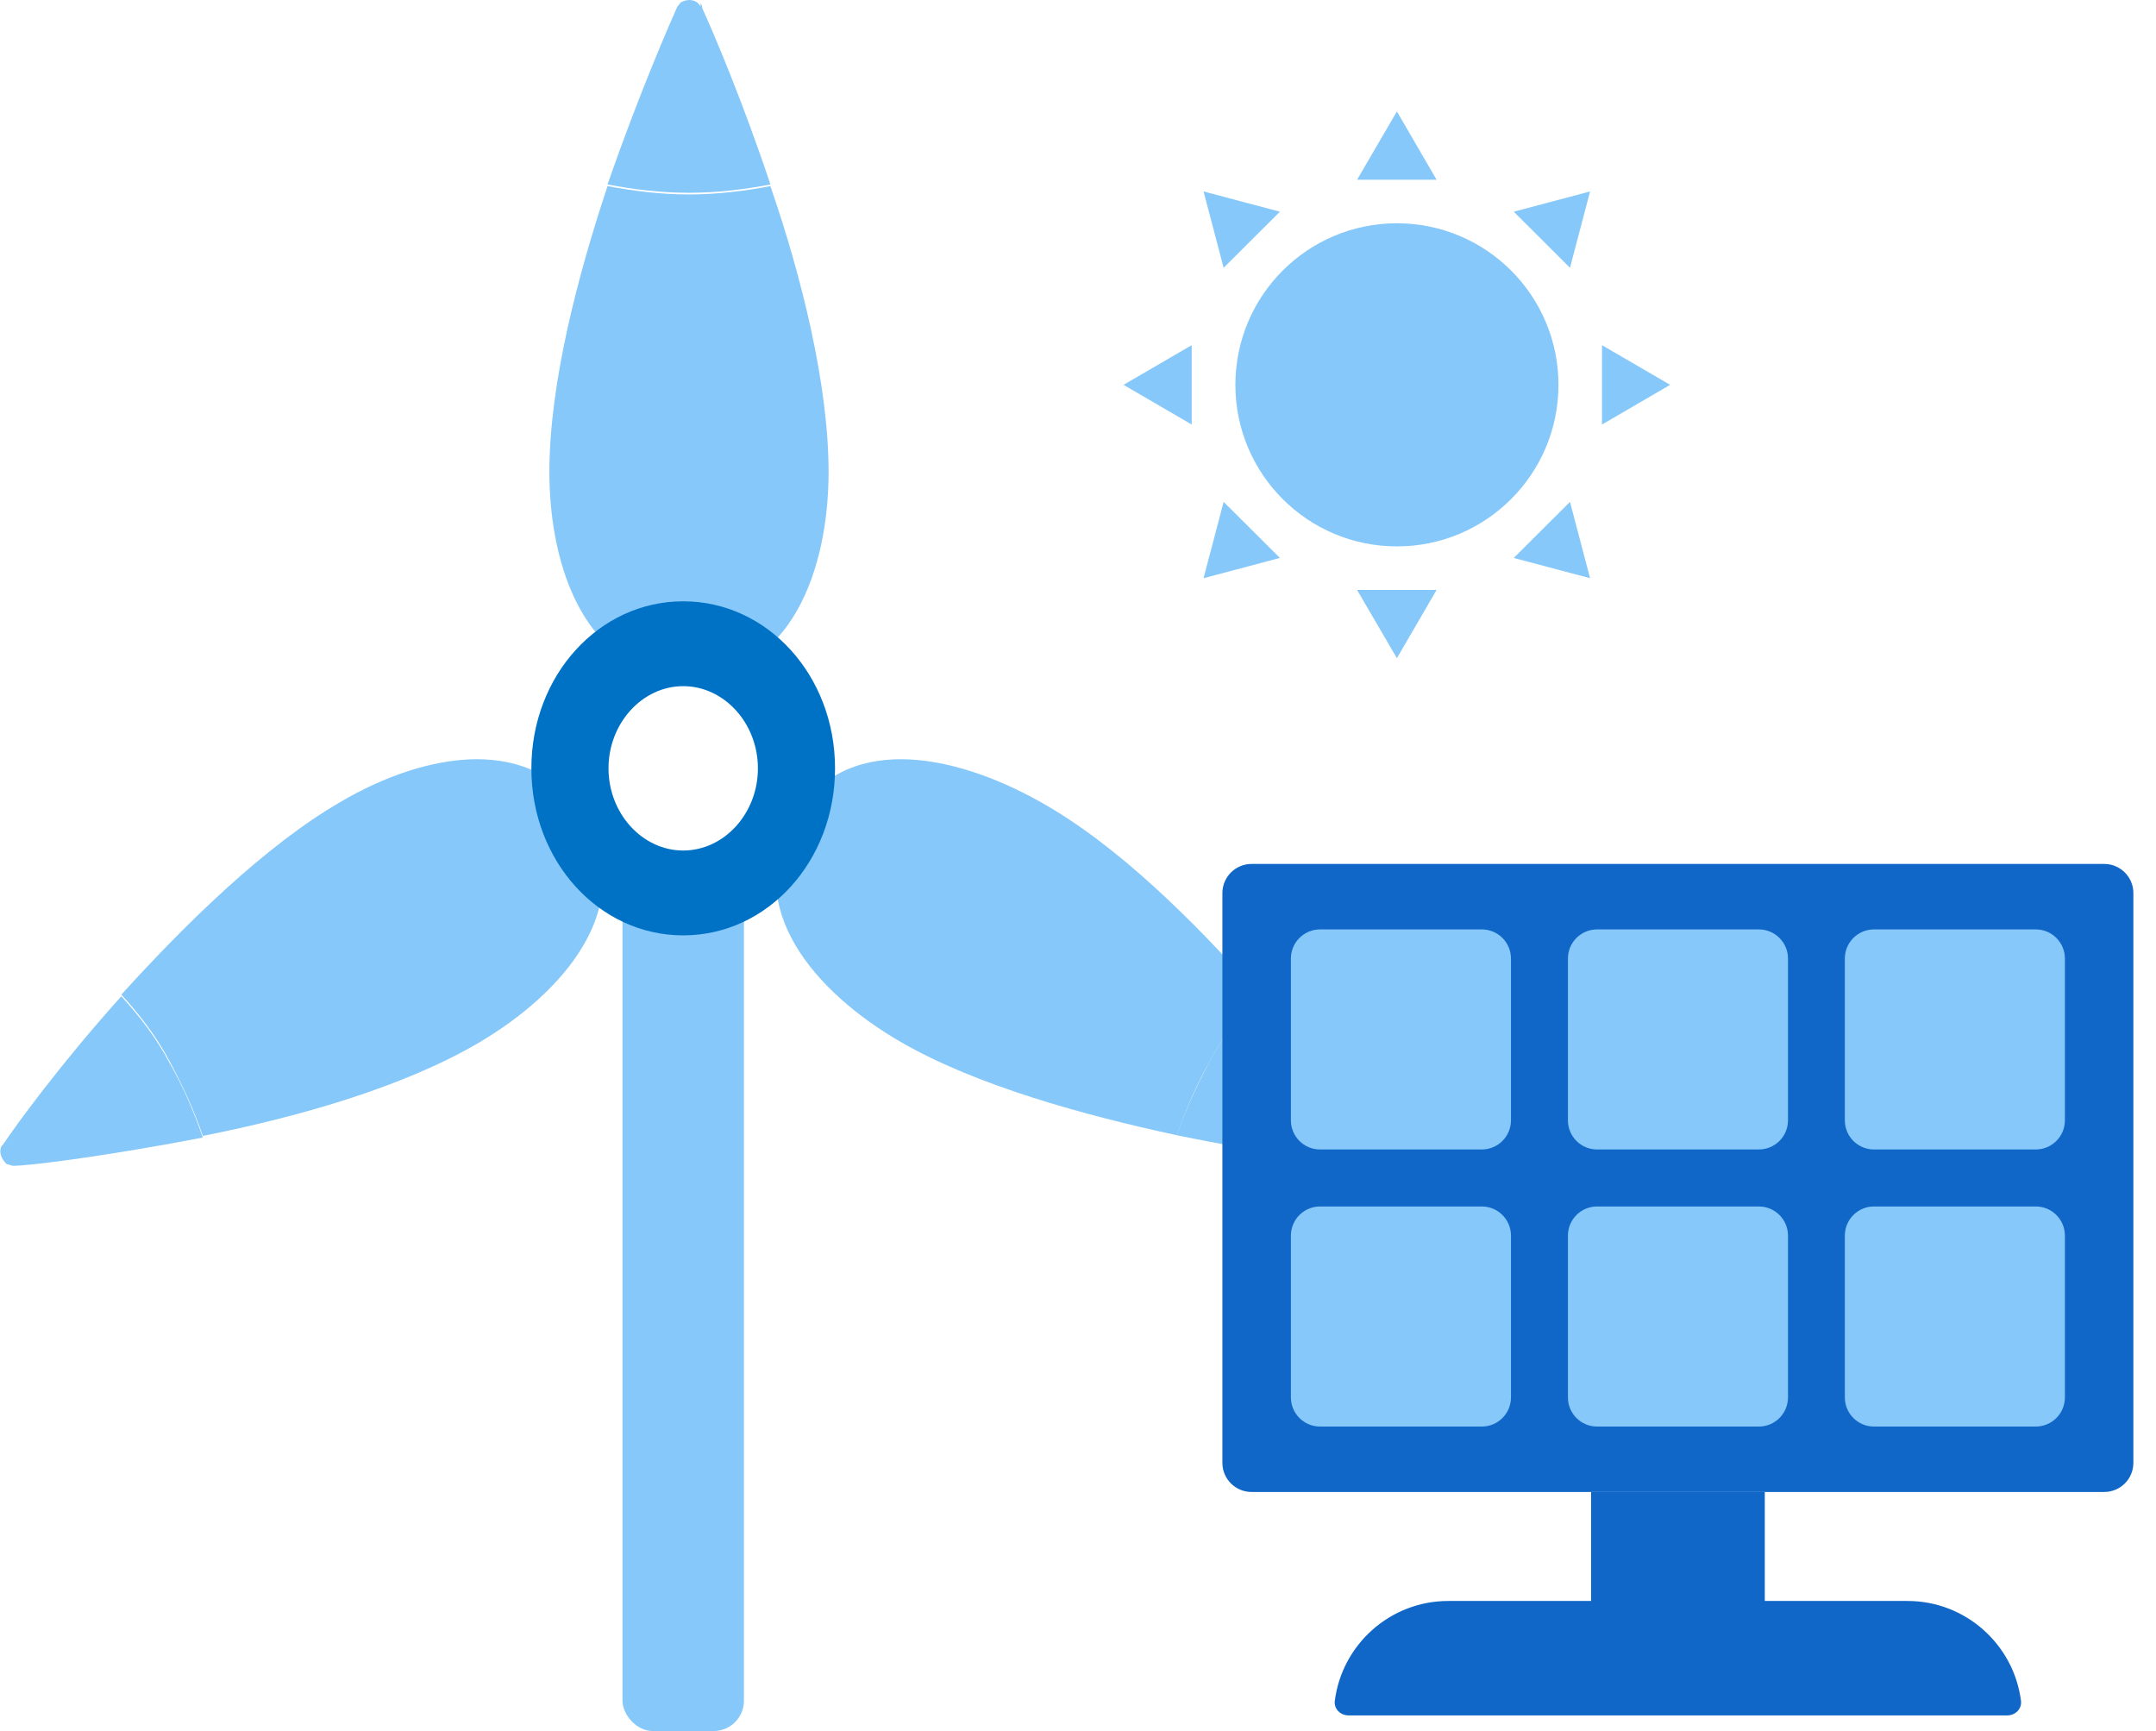 <svg width="71" height="57" viewBox="0 0 71 57" fill="none" xmlns="http://www.w3.org/2000/svg">
<path d="M44.996 38.312C45.215 38.312 45.434 38.093 45.434 37.875C45.434 37.765 45.434 37.711 45.379 37.656C45.05 37.218 43.518 35.138 41.438 32.73C40.837 33.387 40.289 34.099 39.851 34.919C39.414 35.74 39.031 36.561 38.757 37.382C41.657 37.984 44.12 38.258 44.886 38.312C44.886 38.312 44.996 38.312 45.05 38.312H44.996Z" fill="#86C8F9"/>
<path d="M41.442 32.73C39.362 30.377 36.79 27.805 34.218 26.382C31.372 24.795 27.76 24.084 26.119 26.984C24.422 29.885 26.83 32.676 29.676 34.318C32.139 35.74 35.696 36.725 38.761 37.382C39.034 36.561 39.417 35.686 39.855 34.919C40.293 34.099 40.84 33.387 41.442 32.73Z" fill="#86C8F9"/>
<path d="M0.055 37.731C-0.055 37.95 0.055 38.169 0.219 38.333C0.274 38.333 0.383 38.388 0.438 38.388C0.985 38.388 3.557 38.059 6.677 37.458C6.403 36.637 6.02 35.761 5.582 34.995C5.144 34.174 4.597 33.462 3.995 32.806C2.025 34.995 0.547 37.02 0.109 37.676C0.109 37.676 0.055 37.731 0 37.786L0.055 37.731Z" fill="#86C8F9"/>
<path d="M6.678 37.403C9.742 36.8 13.245 35.815 15.762 34.338C18.553 32.696 20.962 29.905 19.32 27.004C17.623 24.104 14.011 24.761 11.22 26.402C8.757 27.825 6.13 30.397 3.996 32.751C4.598 33.407 5.145 34.119 5.583 34.94C6.021 35.761 6.404 36.582 6.678 37.403Z" fill="#86C8F9"/>
<path d="M23.073 0.219C22.963 -0 22.689 -0.055 22.471 0.055C22.416 0.055 22.361 0.164 22.306 0.219C22.087 0.711 21.048 3.065 20.008 6.075C20.883 6.239 21.759 6.348 22.689 6.348C23.62 6.348 24.495 6.239 25.371 6.075C24.441 3.283 23.456 0.985 23.127 0.273C23.127 0.273 23.127 0.164 23.073 0.109V0.219Z" fill="#86C8F9"/>
<path d="M20.007 6.129C19.022 9.085 18.092 12.642 18.092 15.542C18.092 18.771 19.351 22.274 22.689 22.274C26.027 22.274 27.286 18.771 27.286 15.542C27.286 12.697 26.41 9.139 25.37 6.129C24.495 6.293 23.619 6.403 22.689 6.403C21.759 6.403 20.883 6.293 20.007 6.129Z" fill="#86C8F9"/>
<rect x="20.499" y="29" width="4" height="28" rx="1" fill="#86C8F9"/>
<path d="M22.499 19.8C19.721 19.8 17.499 22.245 17.499 25.3C17.499 28.356 19.721 30.8 22.499 30.8C25.277 30.8 27.499 28.356 27.499 25.3C27.499 22.245 25.277 19.8 22.499 19.8ZM22.499 28.006C21.15 28.006 20.039 26.784 20.039 25.3C20.039 23.816 21.15 22.594 22.499 22.594C23.848 22.594 24.959 23.816 24.959 25.3C24.959 26.784 23.848 28.006 22.499 28.006Z" fill="#0072C6"/>
<path d="M46.002 17.992C48.941 17.992 51.322 15.61 51.322 12.672C51.322 9.734 48.941 7.352 46.002 7.352C43.064 7.352 40.683 9.734 40.683 12.672C40.683 15.61 43.064 17.992 46.002 17.992Z" fill="#86C8F9"/>
<path d="M47.309 5.919H44.69L46.002 3.669L47.309 5.919Z" fill="#86C8F9"/>
<path d="M42.149 6.971L40.296 8.818L39.635 6.304L42.149 6.971Z" fill="#86C8F9"/>
<path d="M39.244 11.366V13.979L37 12.672L39.244 11.366Z" fill="#86C8F9"/>
<path d="M40.296 16.526L42.149 18.372L39.635 19.039L40.296 16.526Z" fill="#86C8F9"/>
<path d="M44.69 19.425H47.309L46.002 21.674L44.69 19.425Z" fill="#86C8F9"/>
<path d="M49.85 18.372L51.702 16.526L52.363 19.039L49.85 18.372Z" fill="#86C8F9"/>
<path d="M52.756 13.979V11.366L55 12.672L52.756 13.979Z" fill="#86C8F9"/>
<path d="M51.702 8.818L49.85 6.971L52.363 6.304L51.702 8.818Z" fill="#86C8F9"/>
<path d="M69.295 28.448H41.215C40.685 28.448 40.255 28.878 40.255 29.408V48.169C40.255 48.699 40.685 49.128 41.215 49.128H69.295C69.825 49.128 70.255 48.699 70.255 48.169V29.408C70.255 28.878 69.825 28.448 69.295 28.448Z" fill="#1067C8"/>
<path d="M48.798 30.604H43.471C42.941 30.604 42.511 31.033 42.511 31.563V36.891C42.511 37.421 42.941 37.85 43.471 37.85H48.798C49.328 37.85 49.758 37.421 49.758 36.89V31.563C49.758 31.033 49.328 30.604 48.798 30.604Z" fill="#86C8F9"/>
<path d="M57.921 30.604H52.594C52.063 30.604 51.634 31.033 51.634 31.563V36.891C51.634 37.421 52.063 37.85 52.594 37.85H57.921C58.451 37.85 58.881 37.421 58.881 36.89V31.563C58.881 31.033 58.451 30.604 57.921 30.604Z" fill="#86C8F9"/>
<path d="M67.04 30.604H61.713C61.183 30.604 60.753 31.033 60.753 31.563V36.891C60.753 37.421 61.183 37.85 61.713 37.85H67.04C67.57 37.85 68 37.421 68 36.89V31.563C68 31.033 67.57 30.604 67.04 30.604Z" fill="#86C8F9"/>
<path d="M48.798 39.727H43.471C42.941 39.727 42.511 40.156 42.511 40.687V46.014C42.511 46.544 42.941 46.974 43.471 46.974H48.798C49.328 46.974 49.758 46.544 49.758 46.014V40.687C49.758 40.156 49.328 39.727 48.798 39.727Z" fill="#86C8F9"/>
<path d="M57.921 39.727H52.594C52.063 39.727 51.634 40.156 51.634 40.687V46.014C51.634 46.544 52.063 46.974 52.594 46.974H57.921C58.451 46.974 58.881 46.544 58.881 46.014V40.687C58.881 40.156 58.451 39.727 57.921 39.727Z" fill="#86C8F9"/>
<path d="M58.117 49.128H52.397V54.604H58.117V49.128Z" fill="#1067C8"/>
<path d="M47.694 52.717H62.816C64.732 52.717 66.318 54.153 66.554 56.006C66.587 56.269 66.369 56.485 66.104 56.485H44.407C44.142 56.485 43.923 56.269 43.957 56.006C44.193 54.153 45.778 52.717 47.694 52.717Z" fill="#1067C8"/>
<path d="M67.04 39.727H61.713C61.183 39.727 60.753 40.156 60.753 40.687V46.014C60.753 46.544 61.183 46.974 61.713 46.974H67.04C67.57 46.974 68 46.544 68 46.014V40.687C68 40.156 67.57 39.727 67.04 39.727Z" fill="#86C8F9"/>
</svg>
